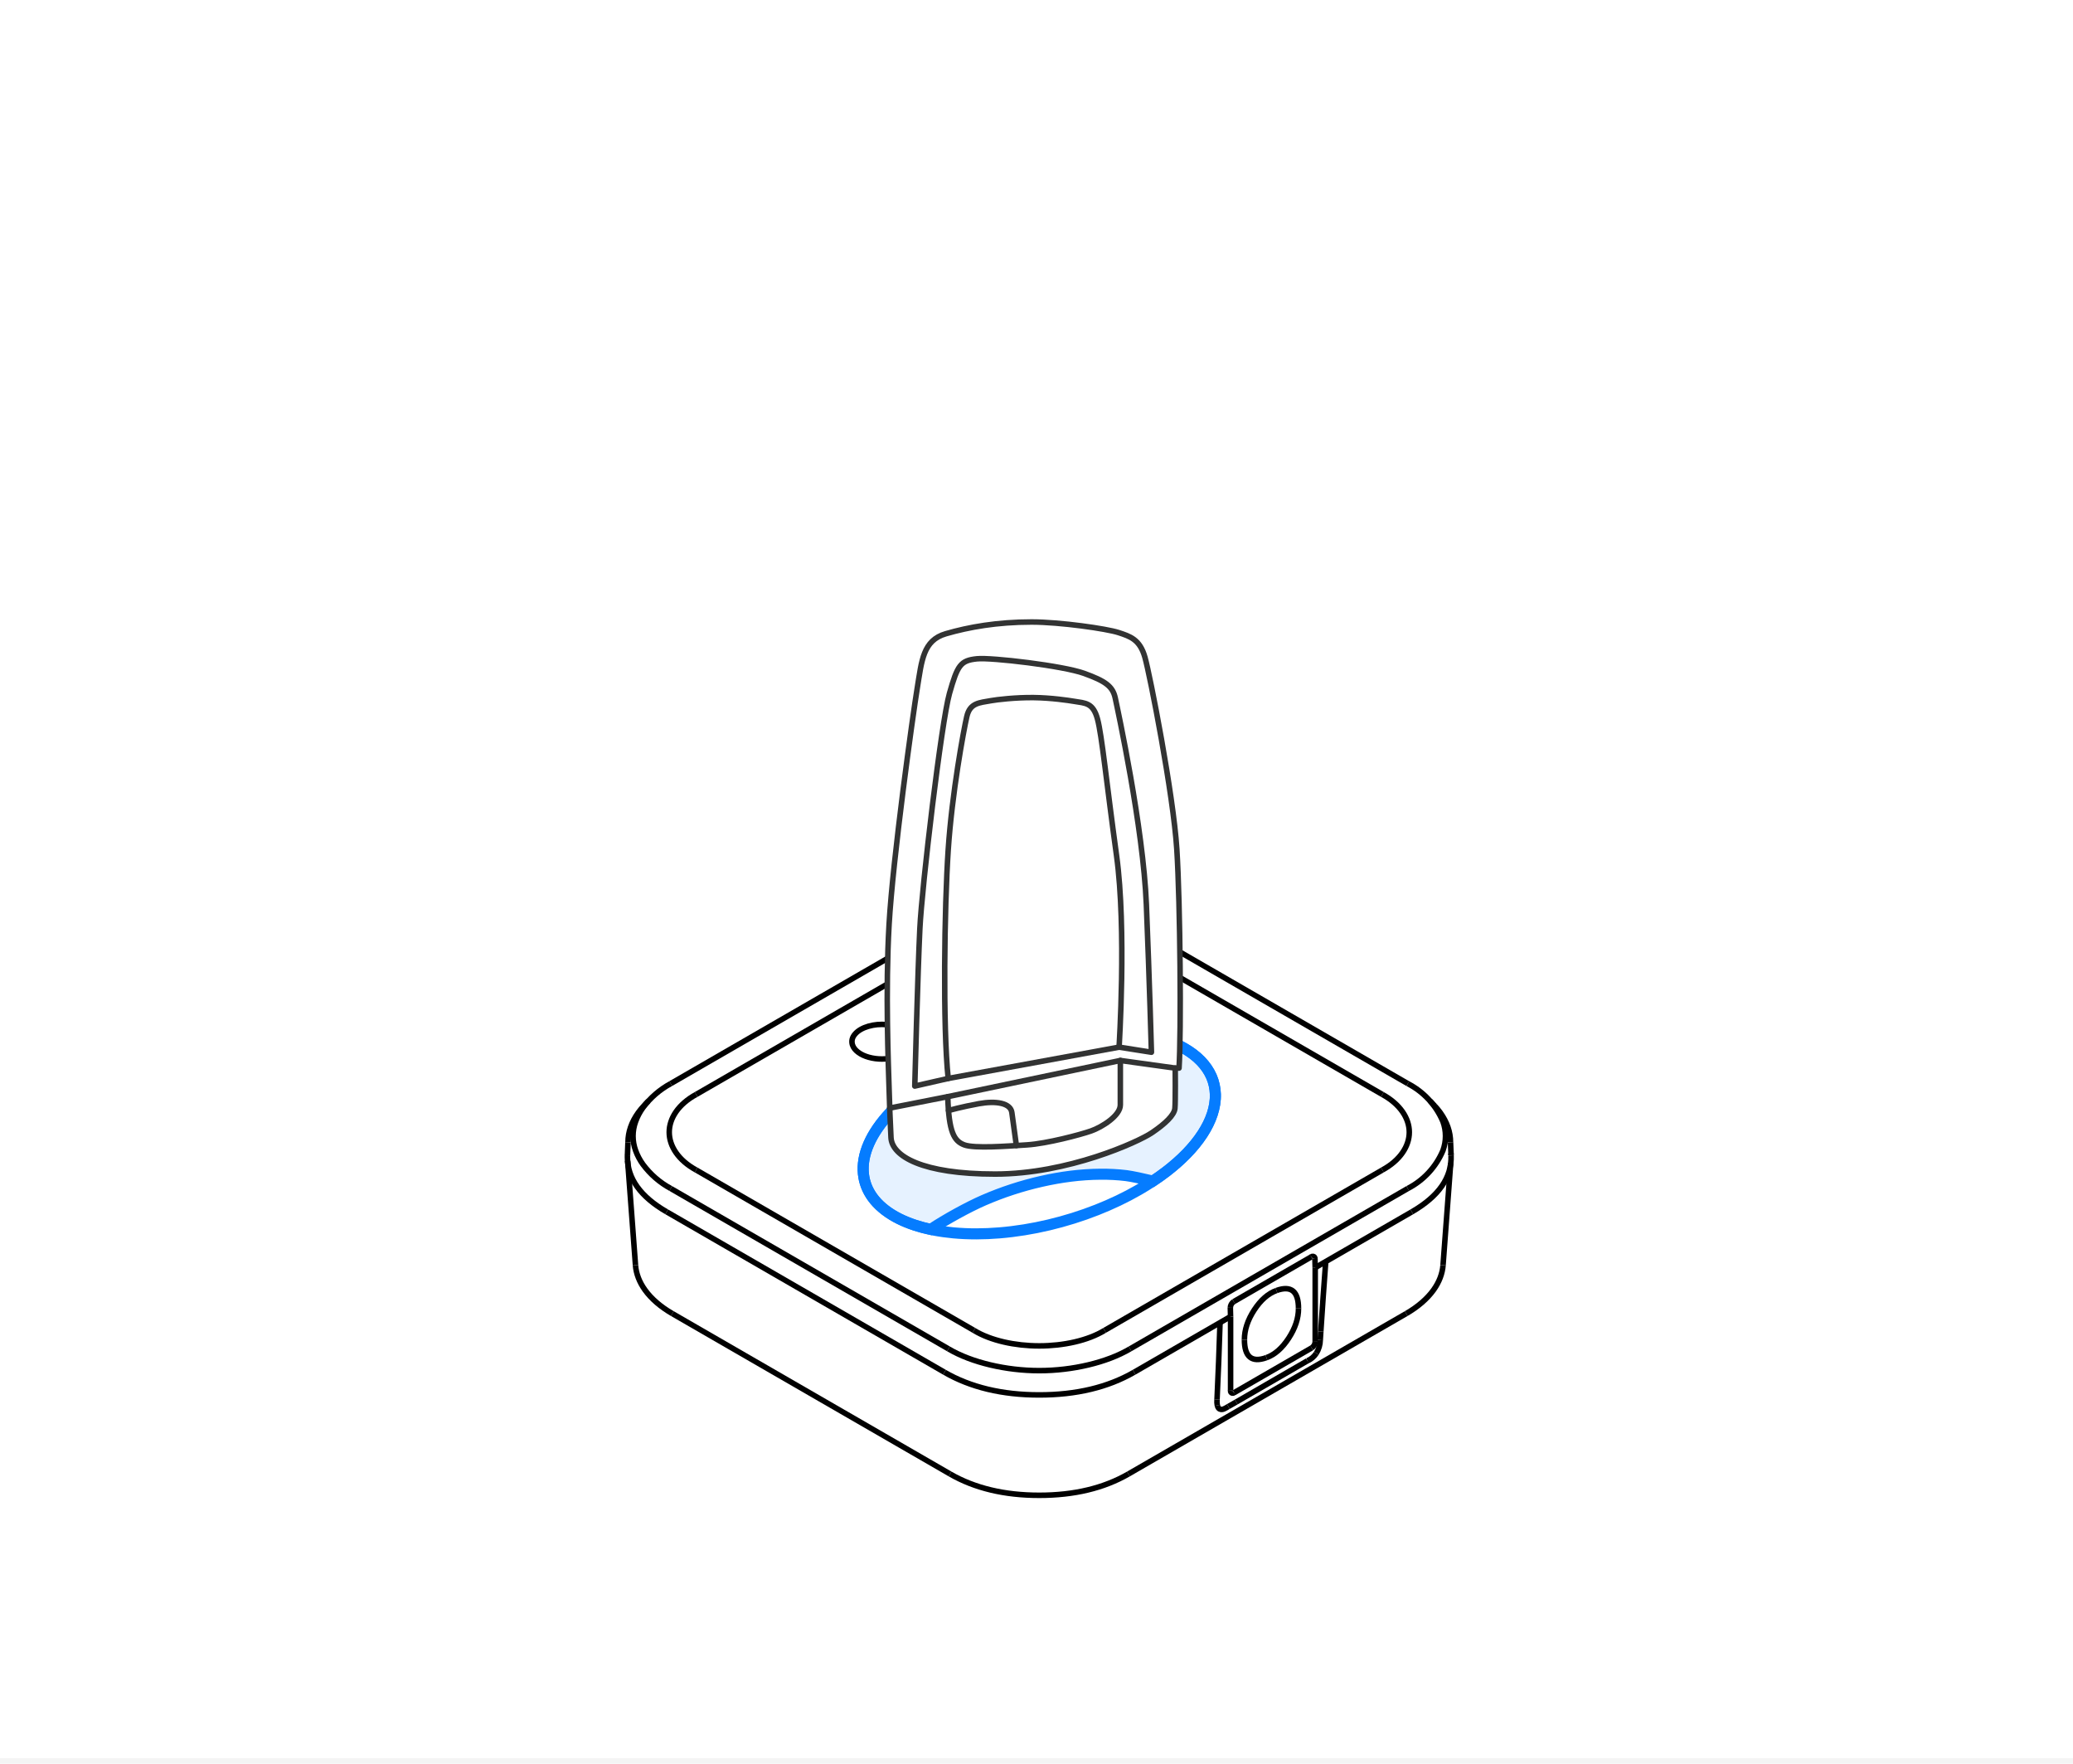 <?xml version="1.0" encoding="UTF-8"?>
<svg width="375px" height="319px" viewBox="0 0 375 319" version="1.1" xmlns="http://www.w3.org/2000/svg" xmlns:xlink="http://www.w3.org/1999/xlink">
    <title>tu</title>
    <g id="❎生成器" stroke="none" stroke-width="1" fill="none" fill-rule="evenodd">
        <g id="tu">
            <rect id="矩形" fill="#FFFFFF" x="0" y="0" width="375" height="319"></rect>
            <g id="综合APP/分割线/375" transform="translate(0, 318)" fill="#F4F4F4">
                <rect x="0" y="0" width="375" height="1"></rect>
            </g>
            <g id="图片" transform="translate(113, 112)">
                <g id="编组" transform="translate(0, 51)">
                    <path d="M112.114,79.306 C112.114,77.537 112.704,75.747 113.884,73.937 C115.063,72.127 116.406,70.951 117.912,70.411" id="Stroke-1" stroke="#000000"></path>
                    <path d="M117.912,70.41 C120.567,69.457 121.894,70.54 121.894,73.659" id="Stroke-3" stroke="#000000"></path>
                    <path d="M121.894,73.659 C121.894,75.428 121.304,77.218 120.124,79.028 C118.945,80.838 117.602,82.014 116.096,82.554" id="Stroke-5" stroke="#000000"></path>
                    <path d="M116.095,82.555 C113.441,83.508 112.114,82.425 112.114,79.306" id="Stroke-7" stroke="#000000"></path>
                    <line x1="124.279" y1="80.79" x2="110.248" y2="88.891" id="Stroke-9" stroke="#000000"></line>
                    <path d="M124.279,80.79 C124.654,80.543 124.891,80.134 124.917,79.685" id="Stroke-11" stroke="#000000"></path>
                    <line x1="124.917" y1="66.265" x2="124.917" y2="79.685" id="Stroke-13" stroke="#000000"></line>
                    <line x1="109.609" y1="75.102" x2="109.609" y2="88.523" id="Stroke-15" stroke="#000000"></line>
                    <path d="M109.609,88.522 C109.569,88.734 109.707,88.939 109.918,88.978 C110.035,89.001 110.157,88.969 110.248,88.891" id="Stroke-17" stroke="#000000"></path>
                    <line x1="109.563" y1="73.537" x2="109.605" y2="75.102" id="Stroke-19" stroke="#000000"></line>
                    <line x1="109.606" y1="75.116" x2="92.153" y2="85.193" id="Stroke-21" stroke="#000000"></line>
                    <path d="M92.149,85.194 C87.413,87.928 81.696,89.295 74.999,89.295 C68.303,89.295 62.587,87.928 57.851,85.195" id="Stroke-23" stroke="#000000"></path>
                    <line x1="57.847" y1="85.192" x2="7.612" y2="56.188" id="Stroke-25" stroke="#000000"></line>
                    <path d="M7.606,56.186 C2.869,53.451 0.5,50.15 0.5,46.283 C0.5,46.171 0.502,46.059 0.507,45.947" id="Stroke-27" stroke="#000000"></path>
                    <line x1="149.471" y1="45.609" x2="149.491" y2="45.92" id="Stroke-29" stroke="#000000"></line>
                    <path d="M149.493,45.967 C149.649,49.957 147.282,53.364 142.394,56.186" id="Stroke-31" stroke="#000000"></path>
                    <line x1="142.388" y1="56.189" x2="124.925" y2="66.271" id="Stroke-33" stroke="#000000"></line>
                    <line x1="124.871" y1="64.7" x2="124.914" y2="66.278" id="Stroke-35" stroke="#000000"></line>
                    <path d="M110.181,72.421 C109.804,72.668 109.573,73.085 109.563,73.537" id="Stroke-37" stroke="#000000"></path>
                    <path d="M124.871,64.699 C124.908,64.478 124.76,64.269 124.539,64.232 C124.423,64.212 124.304,64.244 124.213,64.319" id="Stroke-39" stroke="#000000"></path>
                    <line x1="124.212" y1="64.32" x2="110.181" y2="72.421" id="Stroke-41" stroke="#000000"></line>
                    <path d="M8.335,32.988 C6.364,34.057 4.647,35.542 3.308,37.341 C2.748,38.113 2.3,38.961 1.978,39.858 C1.359,41.547 1.359,43.401 1.978,45.09 C2.3,45.984 2.747,46.827 3.304,47.597 C4.641,49.4 6.356,50.888 8.331,51.957" id="Stroke-43" stroke="#000000"></path>
                    <path d="M0.605,43.594 C0.606,41.762 1.232,39.943 2.448,38.253 C2.471,38.221 2.494,38.189 2.517,38.157 C2.819,37.748 3.144,37.357 3.492,36.986" id="Stroke-45" stroke="#000000"></path>
                    <path d="M91.429,3.985 C89.3,2.731 86.695,1.749 83.886,1.081 C82.45,0.74 80.997,0.485 79.531,0.314 C78.027,0.138 76.514,0.05 75,0.05 C73.485,0.05 71.973,0.138 70.468,0.314 C69.005,0.485 67.554,0.74 66.113,1.081 C63.308,1.748 60.706,2.729 58.575,3.982" id="Stroke-47" stroke="#000000"></path>
                    <path d="M146.52,37 C146.863,37.367 147.184,37.753 147.482,38.158 C147.507,38.192 147.532,38.227 147.557,38.261 C148.77,39.952 149.395,41.771 149.394,43.603" id="Stroke-49" stroke="#000000"></path>
                    <path d="M141.666,51.959 C144.525,50.485 146.775,48.054 148.024,45.091 C148.64,43.401 148.64,41.548 148.024,39.858 C146.776,36.895 144.527,34.464 141.669,32.991" id="Stroke-51" stroke="#000000"></path>
                    <path d="M58.572,80.964 C60.7,82.224 63.306,83.196 66.114,83.863 C67.549,84.203 69.002,84.46 70.469,84.633 C71.972,84.812 73.484,84.902 74.999,84.903 C76.514,84.902 78.026,84.812 79.531,84.633 C80.998,84.46 82.451,84.203 83.886,83.863 C86.694,83.196 89.296,82.224 91.425,80.965" id="Stroke-53" stroke="#000000"></path>
                    <line x1="58.572" y1="80.964" x2="8.331" y2="51.957" id="Stroke-55" stroke="#000000"></line>
                    <line x1="8.335" y1="32.988" x2="58.575" y2="3.982" id="Stroke-57" stroke="#000000"></line>
                    <line x1="91.429" y1="3.985" x2="141.669" y2="32.991" id="Stroke-59" stroke="#000000"></line>
                    <line x1="141.666" y1="51.959" x2="91.426" y2="80.965" id="Stroke-61" stroke="#000000"></line>
                    <line x1="149.426" y1="47.369" x2="148.042" y2="65.837" id="Stroke-63" stroke="#000000"></line>
                    <line x1="1.958" y1="65.837" x2="0.543" y2="46.955" id="Stroke-65" stroke="#000000"></line>
                    <line x1="0.506" y1="45.967" x2="0.598" y2="43.599" id="Stroke-67" stroke="#000000"></line>
                    <line x1="149.401" y1="43.603" x2="149.491" y2="45.921" id="Stroke-69" stroke="#000000"></line>
                    <line x1="3.492" y1="36.986" x2="4.278" y2="36.145" id="Stroke-71" stroke="#000000"></line>
                    <line x1="145.727" y1="36.151" x2="146.519" y2="37.001" id="Stroke-73" stroke="#000000"></line>
                    <path d="M126.825,65.163 C126.505,69.385 126.207,73.609 125.931,77.835" id="Stroke-75" stroke="#000000"></path>
                    <line x1="141.378" y1="74.585" x2="91.135" y2="103.593" id="Stroke-77" stroke="#000000"></line>
                    <path d="M107.157,90.15 C107.375,85.503 107.556,80.854 107.701,76.204" id="Stroke-79" stroke="#000000"></path>
                    <path d="M107.157,90.15 C107.125,90.495 107.141,90.843 107.205,91.183" id="Stroke-81" stroke="#000000"></path>
                    <path d="M107.205,91.183 C107.227,91.286 107.263,91.381 107.308,91.475 C107.347,91.558 107.394,91.64 107.456,91.707 C107.566,91.827 107.723,91.902 107.883,91.921 C108.052,91.942 108.224,91.899 108.384,91.837 C108.675,91.724 108.929,91.544 109.202,91.393" id="Stroke-83" stroke="#000000"></path>
                    <line x1="109.202" y1="91.393" x2="110.631" y2="90.577" id="Stroke-85" stroke="#000000"></line>
                    <line x1="110.631" y1="90.577" x2="123.511" y2="83.123" id="Stroke-87" stroke="#000000"></line>
                    <path d="M123.511,83.123 C124.172,82.84 124.732,82.366 125.119,81.761" id="Stroke-89" stroke="#000000"></path>
                    <path d="M125.12,81.76 C125.57,81.044 125.816,80.219 125.831,79.373" id="Stroke-91" stroke="#000000"></path>
                    <path d="M125.931,77.834 C125.896,78.346 125.863,78.859 125.83,79.372" id="Stroke-93" stroke="#000000"></path>
                    <path d="M141.378,74.585 C143.491,73.366 145.182,71.904 146.326,70.311 C147.343,68.892 147.926,67.371 148.042,65.838" id="Stroke-95" stroke="#000000"></path>
                    <path d="M1.958,65.837 C2.074,67.37 2.656,68.891 3.673,70.309 C4.817,71.902 6.508,73.364 8.62,74.584" id="Stroke-97" stroke="#000000"></path>
                    <line x1="58.864" y1="103.592" x2="8.619" y2="74.583" id="Stroke-99" stroke="#000000"></line>
                    <path d="M91.135,103.592 C86.679,106.165 81.301,107.451 75,107.451 C68.698,107.451 63.32,106.165 58.864,103.592" id="Stroke-101" stroke="#000000"></path>
                    <line x1="12.931" y1="48.612" x2="63.171" y2="77.618" id="Stroke-103" stroke="#000000"></line>
                    <path d="M101.237,26.611 C100.232,26.035 99.17,25.563 98.08,25.172 C96.898,24.749 95.682,24.421 94.454,24.166 C91.653,23.583 88.783,23.374 85.921,23.406 C82.653,23.443 79.395,23.795 76.185,24.397 C72.947,25.004 69.757,25.864 66.651,26.962 C63.613,28.037 60.657,29.338 57.835,30.894 C55.151,32.374 52.59,34.084 50.278,36.095 C49.282,36.961 48.332,37.883 47.458,38.873 C46.642,39.797 45.892,40.78 45.243,41.828 C44.704,42.7 44.235,43.618 43.875,44.578 C43.533,45.492 43.289,46.444 43.19,47.414 C43.106,48.246 43.127,49.091 43.271,49.916 C43.398,50.645 43.622,51.357 43.932,52.029 C44.266,52.752 44.701,53.428 45.209,54.043 C45.774,54.729 46.43,55.338 47.135,55.878 C48.72,57.091 50.555,57.948 52.453,58.578 C54.718,59.33 57.072,59.757 59.444,59.979 C62.215,60.238 65.01,60.215 67.785,59.987 C70.796,59.74 73.784,59.249 76.724,58.553 C79.682,57.853 82.591,56.945 85.419,55.831 C88.031,54.803 90.574,53.601 93.006,52.199 C94.714,51.215 96.367,50.132 97.932,48.934 C99.251,47.924 100.507,46.833 101.664,45.641 C102.73,44.542 103.711,43.359 104.544,42.075 C105.276,40.947 105.893,39.741 106.309,38.462 C106.683,37.314 106.894,36.107 106.856,34.902 C106.822,33.807 106.583,32.714 106.146,31.711 C105.69,30.662 105.017,29.71 104.22,28.887 C103.347,27.985 102.324,27.237 101.237,26.611 Z" id="Stroke-105" stroke="#057CFF" stroke-width="2"></path>
                    <path d="M137.069,34.953 C138.673,35.827 139.889,36.904 140.706,38.078 C141.113,38.664 141.422,39.276 141.627,39.898 C141.833,40.52 141.938,41.151 141.938,41.782 C141.938,42.414 141.833,43.047 141.627,43.667 C141.422,44.289 141.113,44.901 140.706,45.489 C139.889,46.663 138.673,47.739 137.069,48.611" id="Stroke-107" stroke="#000000"></path>
                    <line x1="137.069" y1="34.953" x2="86.829" y2="5.947" id="Stroke-109" stroke="#000000"></line>
                    <path d="M63.171,5.947 C64.683,5.021 66.548,4.318 68.582,3.847 C69.598,3.612 70.658,3.434 71.734,3.315 C72.811,3.196 73.905,3.136 74.999,3.136 C76.094,3.136 77.188,3.196 78.265,3.315 C79.341,3.434 80.4,3.612 81.417,3.847 C83.451,4.318 85.316,5.021 86.828,5.947" id="Stroke-111" stroke="#000000"></path>
                    <line x1="63.171" y1="5.947" x2="12.931" y2="34.953" id="Stroke-113" stroke="#000000"></line>
                    <path d="M12.931,48.612 C11.327,47.739 10.11,46.662 9.294,45.488 C8.886,44.901 8.578,44.29 8.372,43.668 C8.166,43.046 8.062,42.415 8.062,41.783 C8.062,41.151 8.166,40.519 8.372,39.898 C8.578,39.276 8.886,38.664 9.294,38.077 C10.11,36.903 11.327,35.826 12.931,34.954" id="Stroke-115" stroke="#000000"></path>
                    <path d="M63.171,77.618 C64.683,78.544 66.548,79.247 68.582,79.718 C69.598,79.954 70.658,80.131 71.734,80.25 C72.811,80.369 73.905,80.429 74.999,80.429 C76.094,80.429 77.188,80.369 78.265,80.25 C79.341,80.131 80.4,79.954 81.417,79.718 C83.451,79.247 85.316,78.544 86.828,77.618" id="Stroke-117" stroke="#000000"></path>
                    <line x1="86.828" y1="77.618" x2="137.068" y2="48.612" id="Stroke-119" stroke="#000000"></line>
                    <path d="M50.371,23.197 C50.895,23.502 51.393,23.908 51.693,24.443 C51.818,24.666 51.909,24.911 51.943,25.166 C51.976,25.411 51.956,25.665 51.891,25.903 C51.744,26.443 51.364,26.897 50.922,27.252 C50.357,27.705 49.69,27.997 48.998,28.198 C48.199,28.43 47.368,28.542 46.537,28.542 C45.739,28.543 44.941,28.441 44.171,28.227 C43.47,28.032 42.794,27.743 42.214,27.299 C41.76,26.951 41.366,26.508 41.202,25.965 C41.106,25.65 41.088,25.301 41.162,24.979 C41.242,24.633 41.429,24.318 41.66,24.045 C41.951,23.699 42.312,23.422 42.702,23.196 C43.132,22.948 43.598,22.763 44.076,22.622 C45.146,22.308 46.273,22.218 47.385,22.319 C48.428,22.415 49.456,22.678 50.371,23.197 Z" id="Stroke-121" stroke="#000000"></path>
                    <path d="M68.927,8.906 C69.214,9.073 69.487,9.296 69.651,9.588 C69.72,9.71 69.769,9.845 69.788,9.984 C69.806,10.119 69.795,10.258 69.76,10.388 C69.679,10.684 69.471,10.932 69.229,11.127 C68.919,11.375 68.554,11.535 68.175,11.645 C67.738,11.772 67.282,11.833 66.827,11.834 C66.39,11.834 65.953,11.778 65.531,11.661 C65.148,11.554 64.777,11.396 64.46,11.153 C64.211,10.962 63.995,10.719 63.905,10.422 C63.853,10.25 63.843,10.058 63.883,9.882 C63.927,9.692 64.03,9.52 64.156,9.37 C64.315,9.181 64.513,9.029 64.727,8.906 C64.962,8.77 65.218,8.668 65.479,8.591 C66.065,8.419 66.683,8.37 67.292,8.425 C67.863,8.478 68.426,8.622 68.927,8.906 Z" id="Stroke-123" stroke="#000000"></path>
                    <path d="M106.856,34.901 C106.822,33.807 106.583,32.715 106.146,31.71 C105.689,30.662 105.017,29.71 104.22,28.887 C103.347,27.985 102.324,27.236 101.237,26.611 C100.232,26.035 99.17,25.562 98.08,25.172 C96.898,24.75 95.682,24.422 94.453,24.166 C91.653,23.582 88.783,23.373 85.92,23.407 C82.652,23.444 79.395,23.796 76.184,24.398 C72.947,25.003 69.757,25.864 66.651,26.962 C63.613,28.037 60.656,29.338 57.835,30.893 C55.151,32.373 52.59,34.084 50.278,36.094 C49.281,36.961 48.331,37.883 47.457,38.873 C46.641,39.797 45.891,40.779 45.243,41.828 C44.704,42.7 44.235,43.617 43.875,44.578 C43.533,45.492 43.289,46.444 43.19,47.414 C43.105,48.246 43.127,49.092 43.271,49.916 C43.398,50.645 43.622,51.358 43.932,52.029 C44.266,52.752 44.701,53.428 45.209,54.044 C45.774,54.728 46.43,55.339 47.135,55.877 C48.72,57.09 50.555,57.949 52.453,58.578 C53.404,58.894 54.371,59.15 55.348,59.359 C58.193,57.477 62.176,55.294 64.952,54.087 C68.321,52.623 71.826,51.48 75.41,50.669 C78.917,49.874 82.5,49.398 86.095,49.376 C87.639,49.365 89.186,49.441 90.719,49.627 C91.719,49.751 93.887,50.218 95.559,50.621 C96.369,50.086 97.161,49.525 97.932,48.934 C99.251,47.925 100.507,46.833 101.664,45.641 C102.73,44.542 103.71,43.358 104.543,42.075 C105.275,40.947 105.893,39.74 106.309,38.462 C106.683,37.313 106.894,36.106 106.856,34.901 Z" id="Stroke-125" stroke="#057CFF" stroke-width="2"></path>
                    <path d="M106.856,34.901 C106.822,33.807 106.583,32.715 106.146,31.71 C105.689,30.662 105.017,29.71 104.22,28.887 C103.347,27.985 102.324,27.236 101.237,26.611 C100.232,26.035 99.17,25.562 98.08,25.172 C96.898,24.75 95.682,24.422 94.453,24.166 C91.653,23.582 88.783,23.373 85.92,23.407 C82.652,23.444 79.395,23.796 76.184,24.398 C72.947,25.003 69.757,25.864 66.651,26.962 C63.613,28.037 60.656,29.338 57.835,30.893 C55.151,32.373 52.59,34.084 50.278,36.094 C49.281,36.961 48.331,37.883 47.457,38.873 C46.641,39.797 45.891,40.779 45.243,41.828 C44.704,42.7 44.235,43.617 43.875,44.578 C43.533,45.492 43.289,46.444 43.19,47.414 C43.105,48.246 43.127,49.092 43.271,49.916 C43.398,50.645 43.622,51.358 43.932,52.029 C44.266,52.752 44.701,53.428 45.209,54.044 C45.774,54.728 46.43,55.339 47.135,55.877 C48.72,57.09 50.555,57.949 52.453,58.578 C53.404,58.894 54.371,59.15 55.348,59.359 C58.193,57.477 62.176,55.294 64.952,54.087 C68.321,52.623 71.826,51.48 75.41,50.669 C78.917,49.874 82.5,49.398 86.095,49.376 C87.639,49.365 89.186,49.441 90.719,49.627 C91.719,49.751 93.887,50.218 95.559,50.621 C96.369,50.086 97.161,49.525 97.932,48.934 C99.251,47.925 100.507,46.833 101.664,45.641 C102.73,44.542 103.71,43.358 104.543,42.075 C105.275,40.947 105.893,39.74 106.309,38.462 C106.683,37.313 106.894,36.106 106.856,34.901" id="Fill-127" fill-opacity="0.1" fill="#057CFF"></path>
                </g>
                <g id="编组" transform="translate(47, 0)">
                    <path d="M26.609,0.5 C31.803,0.5 40.242,1.724 42.335,2.412 C44.428,3.102 46.188,3.637 47.106,6.851 C48.024,10.064 52.252,31.66 52.882,41.588 C53.514,51.516 53.686,74.929 53.284,81.185 L52.596,81.185 C52.596,81.185 52.653,87.268 52.538,88.473 C52.423,89.678 50.817,91.227 48.349,92.891 C45.881,94.555 33.142,100.352 20.001,100.352 C6.859,100.352 1.35,97.138 1.178,93.752 C1.006,90.366 0.948,88.645 0.834,84.857 C0.719,81.069 0.145,67.182 0.834,55.188 C1.522,43.194 5.138,17.257 5.941,12.379 C6.744,7.501 6.955,3.828 11.096,2.623 C15.237,1.418 20.363,0.5 26.609,0.5" id="Fill-1" fill="#FFFFFF"></path>
                    <path d="M26.609,0.5 C31.803,0.5 40.242,1.724 42.335,2.412 C44.428,3.102 46.188,3.637 47.106,6.851 C48.024,10.064 52.252,31.66 52.882,41.588 C53.514,51.516 53.686,74.929 53.284,81.185 L52.596,81.185 C52.596,81.185 52.653,87.268 52.538,88.473 C52.423,89.678 50.817,91.227 48.349,92.891 C45.881,94.555 33.142,100.352 20.001,100.352 C6.859,100.352 1.35,97.138 1.178,93.752 C1.006,90.366 0.948,88.645 0.834,84.857 C0.719,81.069 0.145,67.182 0.834,55.188 C1.522,43.194 5.138,17.257 5.941,12.379 C6.744,7.501 6.955,3.828 11.096,2.623 C15.237,1.418 20.363,0.5 26.609,0.5 Z" id="Stroke-3" stroke="#323333" stroke-linecap="round" stroke-linejoin="round"></path>
                    <path d="M16.729,7.156 C19.355,6.886 32.338,8.419 36.125,9.796 C39.913,11.174 41.29,12.092 41.749,14.272 C42.208,16.453 46.799,37.571 47.373,51.573 C47.947,65.575 48.291,78.315 48.291,78.315 L42.438,77.396 C42.438,77.396 43.815,56.049 41.979,42.735 C40.143,29.422 39.339,21.044 38.536,18.059 C37.732,15.076 36.355,15.19 34.289,14.845 C33.279,14.677 30.165,14.209 27,14.173 C23.692,14.135 20.329,14.536 19.254,14.731 C17.15,15.114 15.466,15.114 14.893,17.6 C14.319,20.087 12.214,31.411 11.526,41.741 C10.837,52.07 10.531,73.647 11.526,83.058 L5.481,84.436 C5.481,84.436 6.017,63.777 6.399,55.972 C6.782,48.168 10.302,18.556 11.755,13.43 C13.209,8.303 13.745,7.463 16.729,7.156 Z" id="Stroke-5" stroke="#323333" stroke-linecap="round" stroke-linejoin="round"></path>
                    <path d="M52.595,81.184 L42.667,79.806 L42.667,87.84 C42.667,89.791 39.339,91.858 37.387,92.546 C35.436,93.235 29.354,94.841 25.796,95.071 C22.238,95.3 16.27,95.76 14.433,95.071 C12.597,94.382 11.632,92.793 11.449,86.348 L0.946,88.416" id="Stroke-7" stroke="#323333" stroke-linecap="round" stroke-linejoin="round"></path>
                    <path d="M23.86,95.198 C23.86,95.198 23.271,90.939 23.041,89.219 C22.812,87.497 20.172,87.056 17.073,87.621 C13.975,88.185 11.579,88.854 11.579,88.854" id="Stroke-9" stroke="#323333" stroke-linecap="round" stroke-linejoin="round"></path>
                    <line x1="42.438" y1="77.396" x2="11.526" y2="83.058" id="Stroke-11" stroke="#323333" stroke-linecap="round" stroke-linejoin="round"></line>
                    <line x1="42.668" y1="79.806" x2="11.45" y2="86.349" id="Stroke-13" stroke="#323333" stroke-linecap="round" stroke-linejoin="round"></line>
                </g>
            </g>
        </g>
    </g>
</svg>